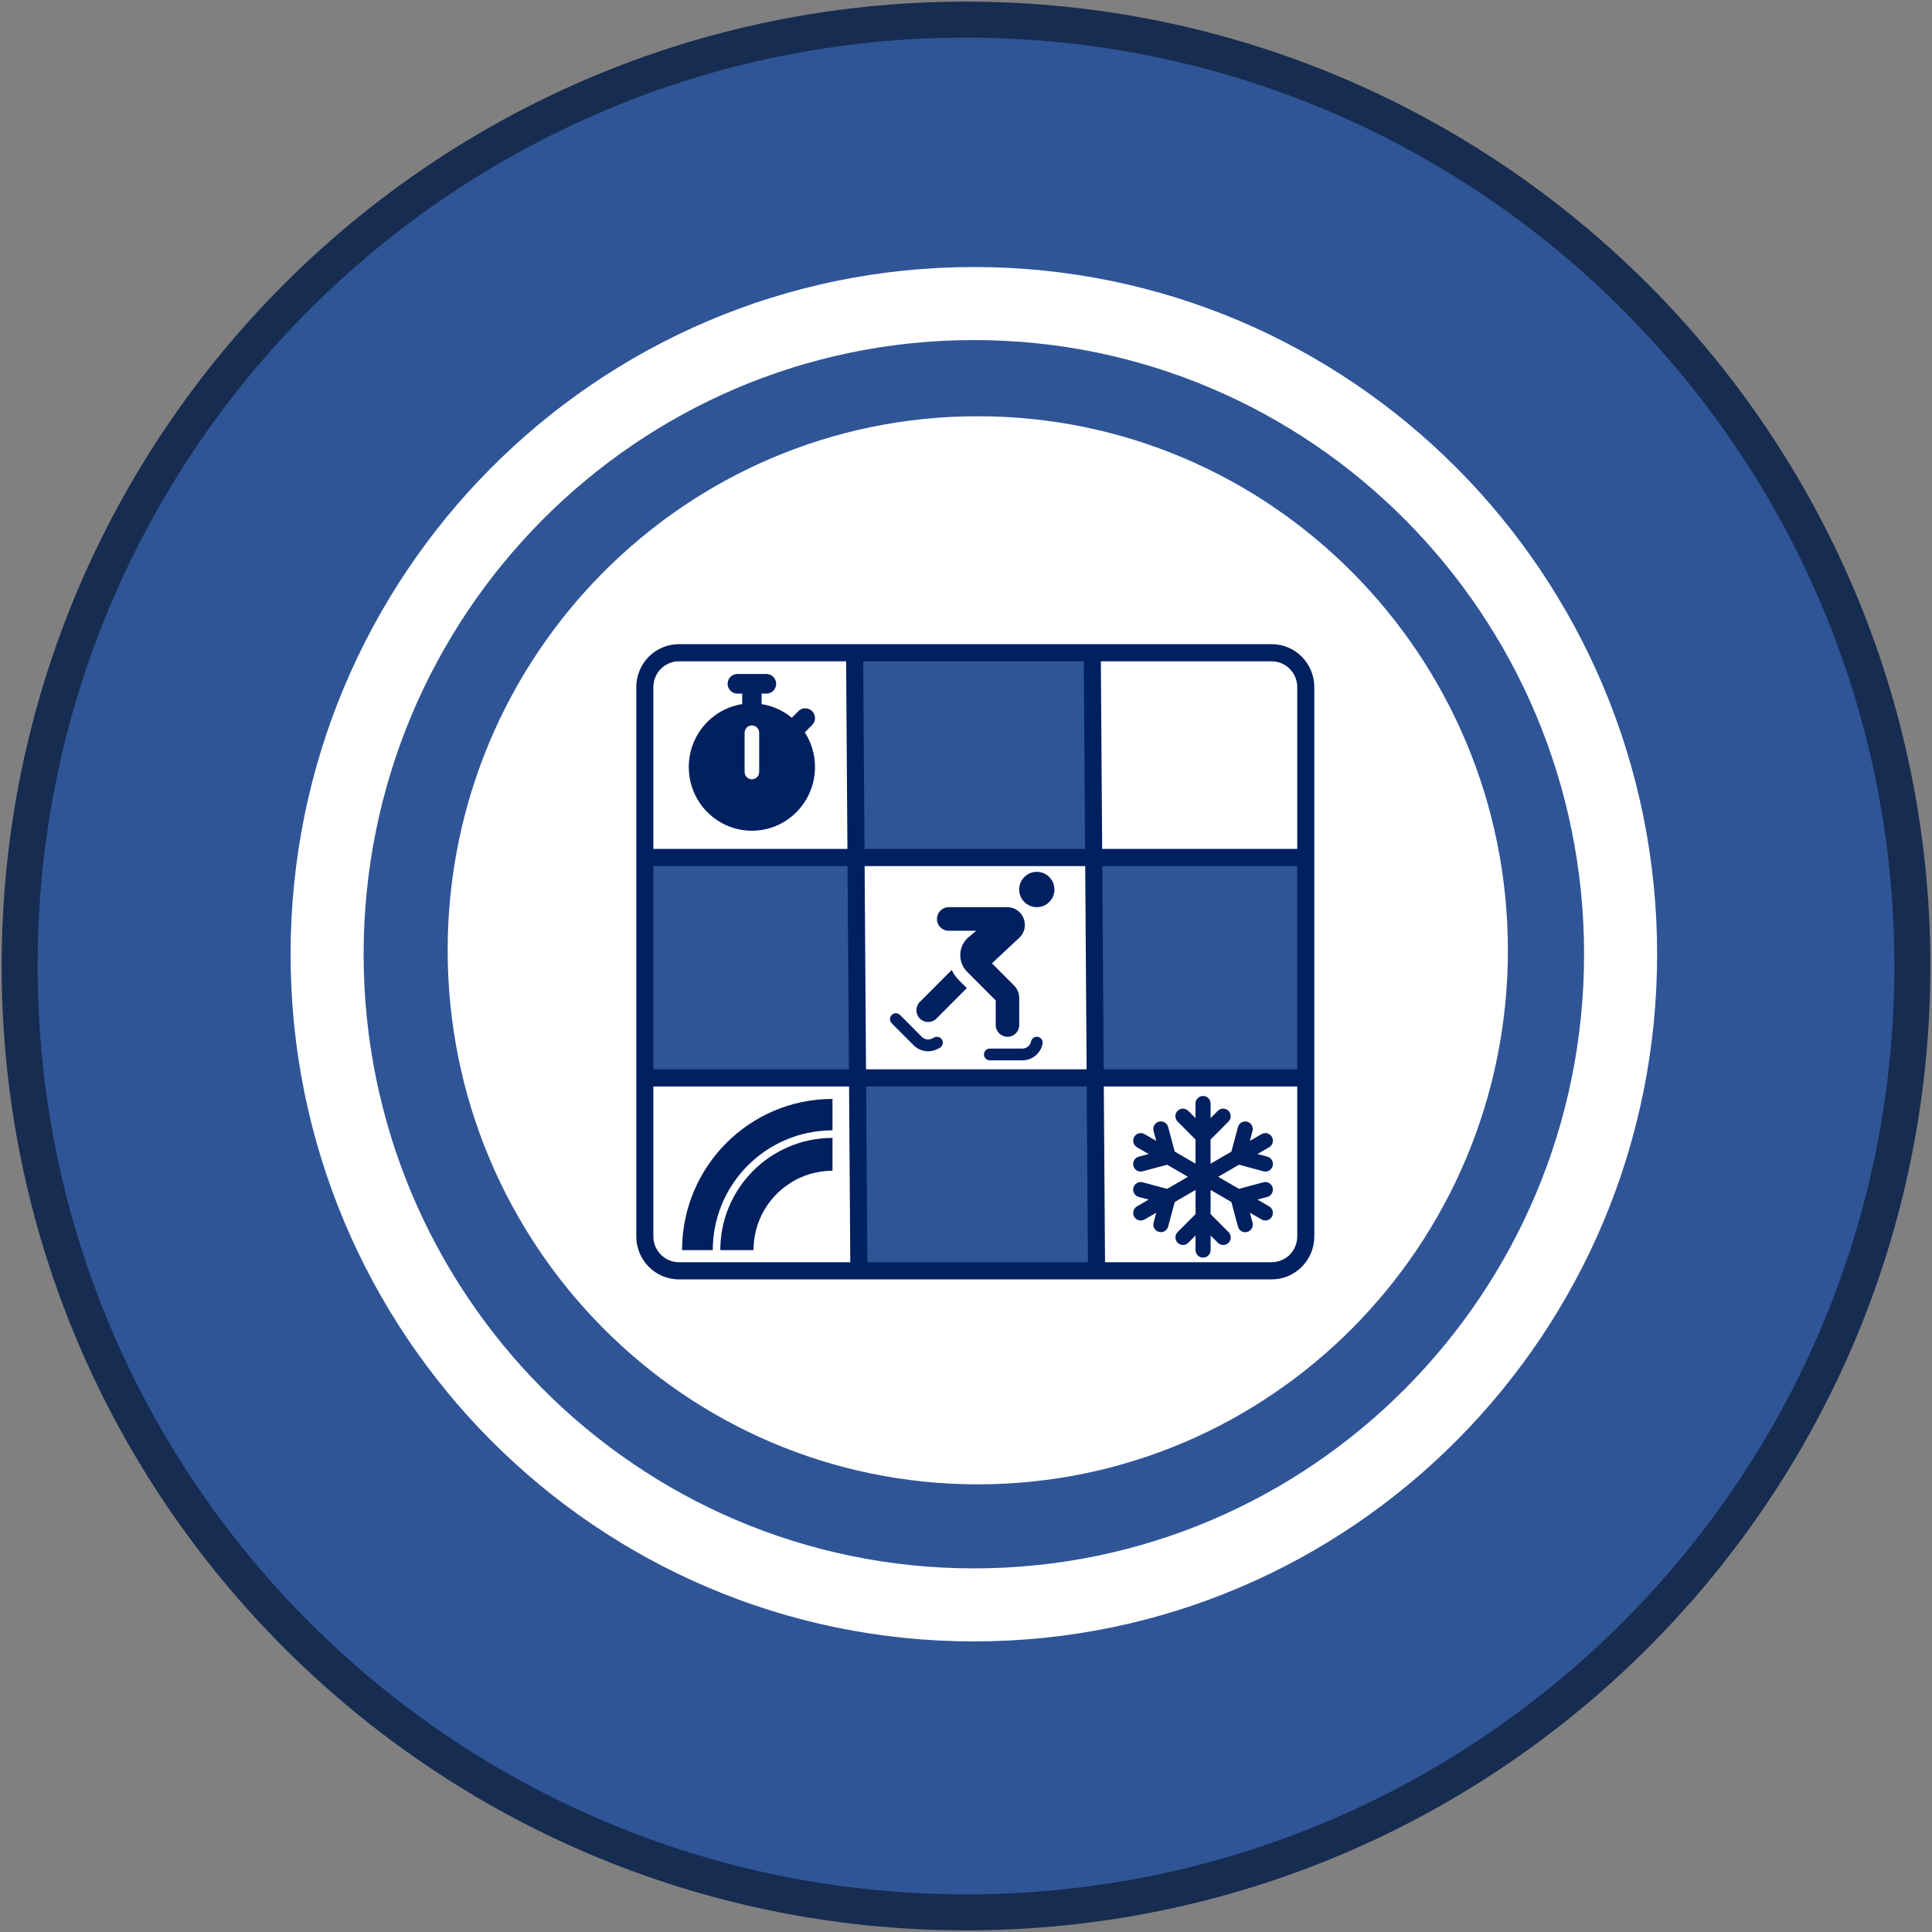 <svg width="246" height="246" xmlns="http://www.w3.org/2000/svg" xmlns:xlink="http://www.w3.org/1999/xlink" xml:space="preserve" overflow="hidden"><rect width="100%" height="100%" fill="#808080" stroke="none"/><g transform="translate(-43 -2082)"><path d="M45.5 2205C45.5 2138.45 99.45 2084.5 166 2084.5 232.55 2084.5 286.5 2138.45 286.5 2205 286.5 2271.55 232.55 2325.5 166 2325.5 99.45 2325.5 45.5 2271.55 45.5 2205Z" stroke="#172C51" stroke-width="4.583" stroke-miterlimit="8" fill="#2F5597" fill-rule="evenodd"/><path d="M100 2203C100 2165.44 130.221 2135 167.5 2135 204.779 2135 235 2165.44 235 2203 235 2240.56 204.779 2271 167.5 2271 130.221 2271 100 2240.56 100 2203Z" fill="#FFFFFF" fill-rule="evenodd"/><g><g><g><path d="M34.847 71.354 61.477 71.354 61.477 98.3 34.847 98.3Z" fill="#2F5597" transform="matrix(1 0 0 1.006 90.417 2119.96)"/><path d="M91.978 70.959 118.608 70.959 118.608 98.616 91.978 98.616Z" fill="#2F5597" transform="matrix(1 0 0 1.006 90.417 2119.96)"/><path d="M62.188 45.515 91.109 45.515 91.109 70.011 62.188 70.011Z" fill="#2F5597" transform="matrix(1 0 0 1.006 90.417 2119.96)"/><path d="M62.188 98.853 91.899 98.853 91.899 122.638 62.188 122.638Z" fill="#2F5597" transform="matrix(1 0 0 1.006 90.417 2119.96)"/><path d="M34.689 49.228C34.689 46.828 36.635 44.883 39.035 44.883L114.499 44.883C116.899 44.883 118.845 46.828 118.845 49.228L118.845 118.766C118.845 121.166 116.899 123.112 114.499 123.112L39.035 123.112C36.635 123.112 34.689 121.166 34.689 118.766Z" stroke="#002060" stroke-width="2.173" stroke-miterlimit="8" fill="none" fill-rule="evenodd" transform="matrix(1 0 0 1.006 90.417 2119.96)"/><path d="M61.398 44.804 61.941 122.761" stroke="#002060" stroke-width="2.173" stroke-miterlimit="8" fill="none" fill-rule="evenodd" transform="matrix(1 0 0 1.006 90.417 2119.96)"/><path d="M91.662 45.199 92.206 123.156" stroke="#002060" stroke-width="2.173" stroke-miterlimit="8" fill="none" fill-rule="evenodd" transform="matrix(1 0 0 1.006 90.417 2119.96)"/><path d="M34.847 70.801 119.414 70.801" stroke="#002060" stroke-width="2.173" stroke-miterlimit="8" fill="none" fill-rule="evenodd" transform="matrix(1 0 0 1.006 90.417 2119.96)"/><path d="M34.61 98.695 119.177 98.695" stroke="#002060" stroke-width="2.173" stroke-miterlimit="8" fill="none" fill-rule="evenodd" transform="matrix(1 0 0 1.006 90.417 2119.96)"/><path d="M6.798 0C6.115 0 5.562 0.552 5.562 1.236 5.562 1.92 6.115 2.472 6.798 2.472L7.417 2.472 7.417 3.801C3.565 4.396 0.618 7.726 0.618 11.743 0.618 16.181 4.214 19.777 8.653 19.777 13.091 19.777 16.687 16.181 16.687 11.743 16.687 10.128 16.212 8.626 15.393 7.37L16.324 6.439C16.807 5.956 16.807 5.172 16.324 4.689 15.841 4.207 15.057 4.207 14.574 4.689L13.74 5.524C12.654 4.635 11.337 4.025 9.889 3.801L9.889 2.472 10.507 2.472C11.19 2.472 11.743 1.92 11.743 1.236 11.743 0.552 11.19 0 10.507 0L8.653 0 6.798 0ZM9.58 7.417 9.58 12.361C9.58 12.875 9.166 13.288 8.653 13.288 8.139 13.288 7.726 12.875 7.726 12.361L7.726 7.417C7.726 6.903 8.139 6.489 8.653 6.489 9.166 6.489 9.58 6.903 9.58 7.417Z" fill="#002060" transform="matrix(1 0 0 1.009 130.085 2167.82)"/><path d="M16.453 2.244C16.453 1.004 17.457 -3.32117e-16 18.697 0 19.936 -3.32117e-16 20.94 1.004 20.94 2.244 20.94 3.483 19.936 4.487 18.697 4.487 17.457 4.487 16.453 3.483 16.453 2.244ZM5.983 5.983C5.983 5.156 6.651 4.487 7.479 4.487L14.929 4.487C16.967 4.487 17.949 6.983 16.462 8.371L12.985 11.615 15.799 14.429C16.219 14.85 16.458 15.42 16.458 16.014L16.458 19.444C16.458 20.272 15.789 20.94 14.962 20.94 14.135 20.94 13.466 20.272 13.466 19.444L13.466 16.327 9.825 12.69C8.582 11.447 8.675 9.404 10.026 8.278L10.979 7.483 7.479 7.483C6.651 7.483 5.983 6.815 5.983 5.988ZM3.805 16.518 7.867 12.457C8.082 12.924 8.381 13.359 8.769 13.742L9.788 14.761 5.922 18.626C5.338 19.211 4.389 19.211 3.805 18.626 3.22 18.042 3.22 17.093 3.805 16.509ZM18.879 20.963C19.281 21.062 19.524 21.468 19.421 21.87L19.402 21.95C19.113 23.114 18.066 23.931 16.864 23.931L12.714 23.931C12.302 23.931 11.966 23.595 11.966 23.184 11.966 22.772 12.302 22.436 12.714 22.436L16.864 22.436C17.378 22.436 17.827 22.085 17.953 21.585L17.972 21.506C18.07 21.104 18.477 20.861 18.879 20.963ZM6.319 22.356 6.03 22.501C5.02 23.006 3.805 22.81 3.01 22.011L0.22 19.225C-0.07 18.935-0.07 18.458 0.22 18.168 0.509 17.878 0.986 17.878 1.276 18.168L4.062 20.954C4.403 21.295 4.927 21.38 5.357 21.164L5.646 21.02C6.016 20.833 6.464 20.987 6.651 21.356 6.838 21.725 6.684 22.174 6.315 22.361Z" fill="#002060" transform="matrix(1 0 0 1.003 156.319 2193.01)"/><path d="M8.969 0C9.501 0 9.93 0.428 9.93 0.961L9.93 2.807 10.85 1.886C11.227 1.509 11.835 1.509 12.208 1.886 12.58 2.262 12.584 2.871 12.208 3.243L9.925 5.525 9.925 8.588 12.576 7.059 13.413 3.944C13.549 3.431 14.078 3.127 14.59 3.263 15.102 3.399 15.407 3.928 15.271 4.44L14.934 5.693 16.42 4.837C16.88 4.572 17.469 4.729 17.733 5.189 17.997 5.649 17.841 6.238 17.381 6.502L15.895 7.359 17.157 7.695C17.669 7.832 17.973 8.36 17.837 8.872 17.701 9.385 17.172 9.689 16.66 9.553L13.545 8.716 10.89 10.25 13.541 11.779 16.656 10.943C17.169 10.806 17.697 11.111 17.833 11.623 17.969 12.136 17.665 12.664 17.152 12.8L15.895 13.141 17.381 13.997C17.841 14.262 17.997 14.85 17.733 15.311 17.469 15.771 16.88 15.927 16.42 15.663L14.934 14.806 15.271 16.067C15.407 16.58 15.102 17.108 14.59 17.245 14.078 17.381 13.549 17.076 13.413 16.564L12.576 13.449 9.93 11.915 9.93 14.978 12.212 17.261C12.588 17.637 12.588 18.245 12.212 18.618 11.835 18.99 11.227 18.994 10.854 18.618L9.934 17.697 9.934 19.539C9.934 20.071 9.505 20.5 8.973 20.5 8.44 20.5 8.012 20.071 8.012 19.539L8.012 17.693 7.091 18.614C6.714 18.99 6.106 18.99 5.734 18.614 5.361 18.238 5.357 17.629 5.734 17.257L8.016 14.974 8.016 11.915 5.365 13.445 4.528 16.56C4.392 17.072 3.864 17.377 3.351 17.241 2.839 17.104 2.534 16.576 2.671 16.064L3.003 14.806 1.517 15.663C1.057 15.927 0.468 15.771 0.204 15.311-0.06 14.85 0.096 14.262 0.557 13.997L2.042 13.141 0.781 12.804C0.268 12.668-0.036 12.14 0.1 11.627 0.236 11.115 0.765 10.81 1.277 10.947L4.392 11.783 7.047 10.25 4.396 8.72 1.277 9.553C0.765 9.689 0.236 9.385 0.1 8.872-0.036 8.36 0.268 7.832 0.781 7.695L2.042 7.359 0.557 6.502C0.096 6.238-0.06 5.649 0.204 5.189 0.468 4.729 1.057 4.572 1.517 4.837L3.003 5.693 2.667 4.432C2.53 3.92 2.835 3.391 3.347 3.255 3.86 3.119 4.388 3.423 4.524 3.936L5.361 7.051 8.008 8.584 8.008 5.521 5.726 3.243C5.349 2.867 5.349 2.258 5.726 1.886 6.102 1.513 6.71 1.509 7.083 1.886L8.004 2.807 8.004 0.961C8.004 0.428 8.432 0 8.965 0Z" fill="#002060" transform="matrix(1 0 0 1.004 187.215 2221.55)"/><path d="M5.224 70.624C5.224 60.046 13.799 51.471 24.377 51.47L24.377 60.568C18.823 60.568 14.321 65.07 14.321 70.624Z" fill="#002060" fill-rule="evenodd" transform="matrix(1 0 0 1.005 124.624 2170.2)"/><path d="M9.612 70.73C9.553 62.614 16.123 55.987 24.287 55.928 24.444 55.927 24.602 55.928 24.758 55.932" stroke="#FFFFFF" stroke-width="0.958" stroke-miterlimit="8" fill="none" fill-rule="evenodd" transform="matrix(1 0 0 1.005 124.624 2170.2)"/></g></g></g><path d="M80 2203.5C80 2155.18 118.951 2116 167 2116 215.049 2116 254 2155.18 254 2203.5 254 2251.83 215.049 2291 167 2291 118.951 2291 80 2251.83 80 2203.5ZM89.3 2203.5C89.3 2246.69 124.088 2281.7 167 2281.7 209.912 2281.7 244.7 2246.69 244.7 2203.5 244.7 2160.31 209.912 2125.3 167 2125.3 124.088 2125.3 89.3 2160.31 89.3 2203.5Z" fill="#FFFFFF" fill-rule="evenodd"/></g></svg>
